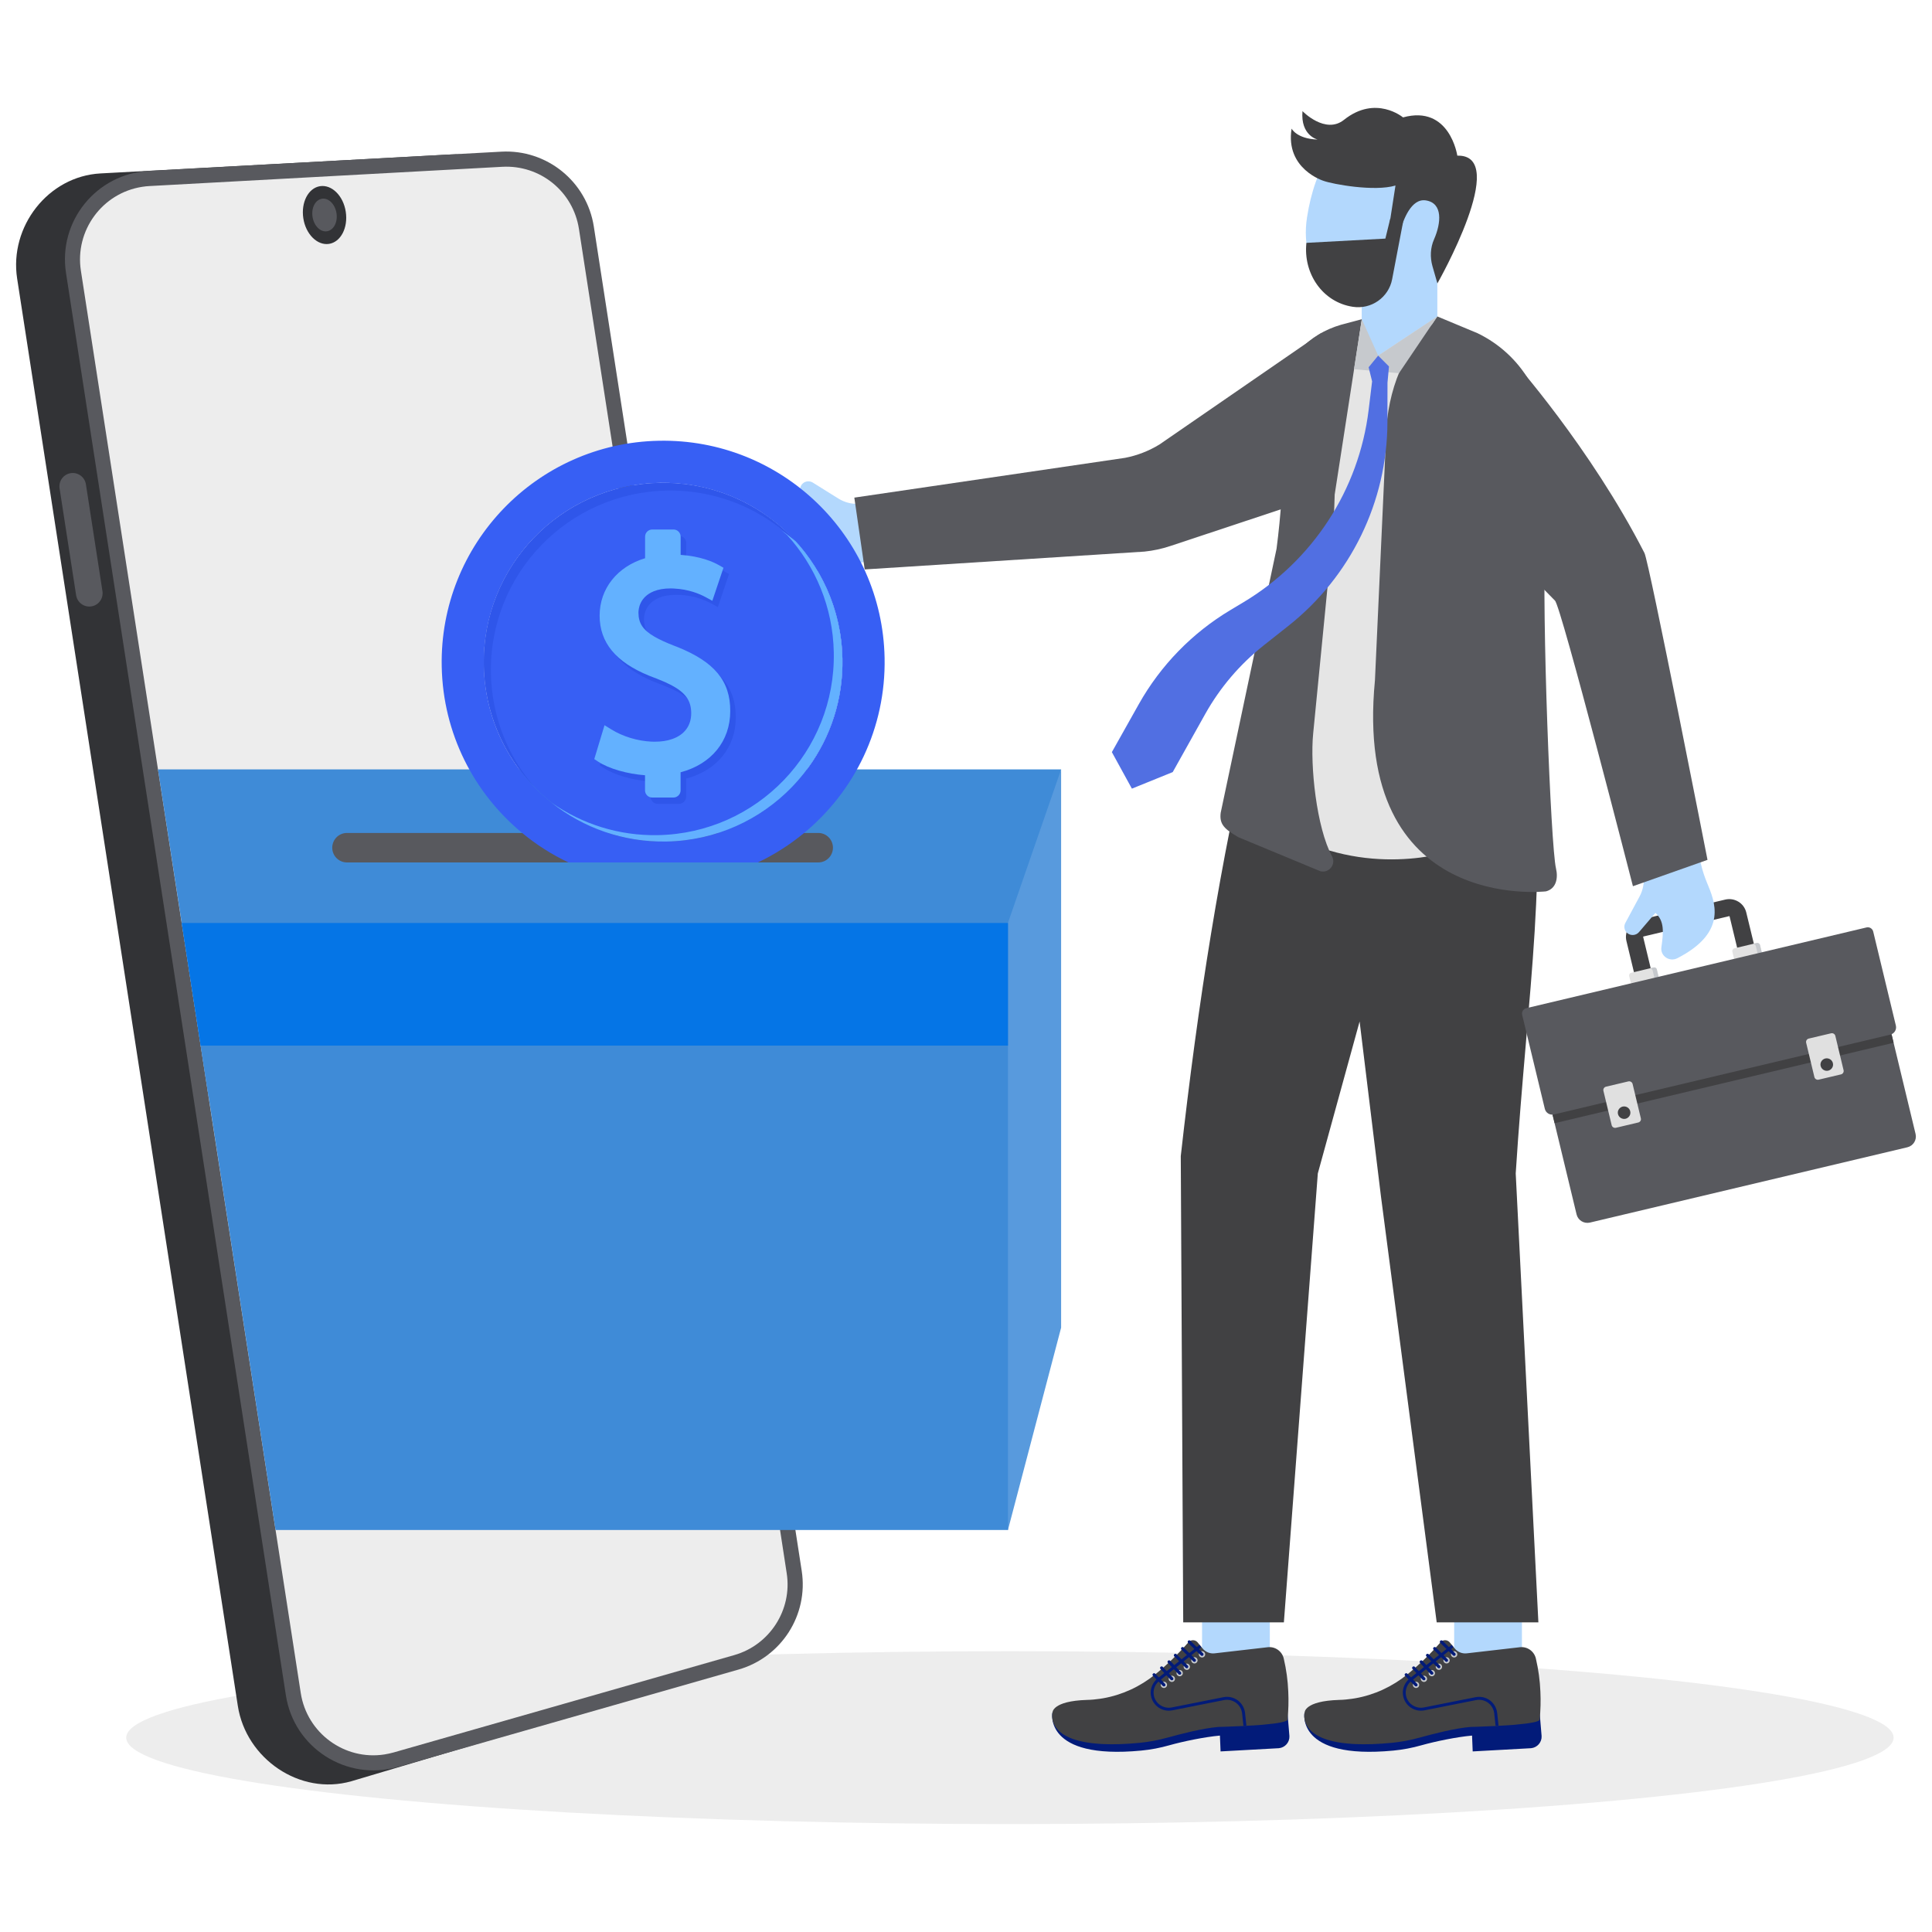 <svg xmlns="http://www.w3.org/2000/svg" enable-background="new 0 0 3000 3000" viewBox="0 0 3000 3000" id="Donatingmoneybyonlinepayments"><g fill="#000000" class="color000000 svgShape"><ellipse cx="1568.2" cy="2698.2" fill="#ededed" rx="1372.2" ry="134.2" class="colorededed svgShape"></ellipse><g fill="#000000" class="color000000 svgShape"><g fill="#000000" class="color000000 svgShape"><g fill="#000000" class="color000000 svgShape"><g fill="#000000" class="color000000 svgShape"><path fill="#323336" d="M26.6,432.5l342.7,2216.4c12.7,82.1,96.7,139.7,176.3,117l526.4-156.6c66.7-19.1,108.7-85,98.1-153.8
						L846.3,360.7c-10.8-70.2-74.1-124.7-144.8-120.9l-545.5,29.5C74.8,273.7,14.2,351.8,26.6,432.5z" class="color363233 svgShape"></path><path fill="#58595e" d="M102.5,423.9l341.4,2208.5c12.6,81.8,94.2,134,173.8,111.3l529-151.2c66.7-19.1,108.8-84.8,98.2-153.3
						L922.1,351.9c-10.8-69.9-72.9-120.2-143.5-116.4l-547.7,29.9C149.7,269.9,90,343.5,102.5,423.9z" class="color585a5e svgShape"></path><path fill="#ededed" d="M1140.2,2570l-529,151.2c-4.7,1.3-9.4,2.3-14.2,3.1c-62.1,9.6-120.4-33.2-130-95.4l-39.1-253l-104.3-674.2
						l-12.1-78.1l-29.4-190.3l-36.8-238.6L125.6,420.3c-9.6-62.2,33.1-120.6,95.2-130.2c3.7-0.6,7.5-1,11.4-1.2L779.9,259
						c58.9-3.2,110.1,38.3,119.1,96.6l129.8,839.2l15.2,98.7l7.1,45.8l14.5,94.1l29.4,190.3l6.2,40.2l110.1,712.1l10.3,67
						C1230.4,2499.6,1195.4,2554.2,1140.2,2570z" class="colorededed svgShape"></path></g><path fill="#58595e" d="M141.8,941.6L141.8,941.6c-11.3,1.7-21.8-6-23.6-17.3L92.5,758.3c-1.7-11.3,6-21.8,17.3-23.6l0,0
					c11.3-1.7,21.8,6,23.6,17.3L159.1,918C160.8,929.3,153.1,939.9,141.8,941.6z" class="color585a5e svgShape"></path></g><g fill="#000000" class="color000000 svgShape"><path fill="#323336" d="M536.9,328.8c3.8,24.8-7.8,47.1-26,49.9c-18.2,2.8-36.1-15-39.9-39.7c-3.8-24.8,7.8-47.1,26-49.9
					C515.2,286.3,533.1,304,536.9,328.8z" class="color363233 svgShape"></path><path fill="#58595e" d="M522.5,331c2.2,14-4.4,26.5-14.7,28.1c-10.3,1.6-20.3-8.4-22.5-22.4c-2.2-14,4.4-26.5,14.7-28.1
					C510.3,307,520.3,317.1,522.5,331z" class="color585a5e svgShape"></path></g></g><g fill="#000000" class="color000000 svgShape"><g fill="#000000" class="color000000 svgShape"><polygon fill="#3f8bd7" points="1647.7 1194.7 1606.4 1417.2 1565.2 1498.2 1544.5 1538.7 1443.5 1567.2 1443.4 1567.2 1243.7 1623.6 1101.2 1663.7 1097.3 1664.9 333.6 1708.4 323.7 1701.6 311.6 1623.6 282.2 1433.2 245.3 1194.7" class="color3f98d7 svgShape"></polygon><path fill="#589add" d="M1647.7,2061.6l-82.6,314.2c-303.5-289.4-363.2-598.7,0-942.6l82.6-238.5V2061.6z" class="color58abdd svgShape"></path><polygon fill="#3f8bd7" points="1565.2 1433.2 1565.2 2375.8 427.9 2375.8 323.7 1701.6 311.6 1623.6 282.2 1433.2" class="color3f98d7 svgShape"></polygon><polygon fill="#0575e6" points="1565.2 1433.2 1565.2 1623.6 311.6 1623.6 282.2 1433.2" class="color2a84b5 svgShape"></polygon></g><path fill="#58595e" d="M1293.4,1316.3c0,6.3-2.6,12.1-6.7,16.2c-4.2,4.2-9.9,6.7-16.2,6.7H538.8c-12.7,0-22.9-10.3-22.9-22.9
				c0-6.3,2.6-12.1,6.7-16.2c4.2-4.2,9.9-6.7,16.2-6.7h731.6C1283.1,1293.3,1293.4,1303.6,1293.4,1316.3z" class="color585a5e svgShape"></path></g></g><g fill="#000000" class="color000000 svgShape"><g fill="#000000" class="color000000 svgShape"><g fill="#000000" class="color000000 svgShape"><rect width="107" height="105.2" x="1865.6" y="2481.5" fill="#b3d8fd" transform="rotate(-90 1919.102 2534.049)" class="colorfdbab3 svgShape"></rect></g><g fill="#000000" class="color000000 svgShape"><path fill="#021b79" d="M1634.1,2659.5c0,0-13.8,73.3,137.9,58.8c14.9-1.4,29.5-4.2,43.9-8.3c20.6-5.8,54.5-12.9,78.4-15l1,24.6
					l90.5-5c9.6-0.9,16.9-9.2,16.4-18.8l-4.6-55c0,0-152.1,4.5-154.7,5.6c-2.6,1.1-131.7,28.9-131.7,28.9L1634.1,2659.5z" class="color2a2a2c svgShape"></path><path fill="#414143" d="M1708.2,2707.9l5,0.3c15.5,0.7,34,0.2,56-1.9c14.8-1.4,29.5-4.2,43.9-8.2c20.6-5.7,54.6-14.5,78.5-16.5
					c0,0,18-0.4,39.3-1.5c1.6-0.1,3-0.2,4.6-0.3c3.6-0.2,7.3-0.4,11-0.6c1.6-0.1,3.1-0.2,4.7-0.3c2.9-0.2,5.6-0.4,8.4-0.6
					c1.6-0.2,3.1-0.3,4.7-0.5c19.4-1.7,35.2-4.3,35-7.9c1.4-14.4,1.8-28.8,1.1-43.2c-0.7-17.2-3-34.2-7-51.3
					c-2.6-11.3-13.3-19-24.9-17.6l-82.5,9.5c-6.4,0.7-12.5-1.5-17-5.8c-0.5-0.5-0.9-1-1.4-1.6l-0.3-0.3l-1.2-1.5l-0.1-0.2l-0.2-0.2
					l-2.9-3.5l-0.1-0.1l-2.9-3.5l-0.2-0.3c-3.8-4.5-10.7-4.5-14.4-0.1c-16,18.3-33.1,34.9-51.4,49.7c-23.5,19.1-51.5,32-81.1,37.2
					c-1.7,0.3-3.4,0.5-5.2,0.8c-6.4,0.9-13,1.6-19.6,1.7c-54.5,1.7-53.7,19.6-53.7,19.6S1622.4,2702.6,1708.2,2707.9z" class="color414143 svgShape"></path></g><g fill="#000000" class="color000000 svgShape"><g fill="#000000" class="color000000 svgShape"><path fill="#c6c9cd" d="M1871.4,2568.5c0.2,2.7-1.8,5-4.5,5.2c-2.7,0.2-5.1-1.8-5.3-4.5c-0.2-2.7,1.8-5,4.5-5.2
						C1868.8,2563.8,1871.2,2565.8,1871.4,2568.5z" class="colorc6c7cd svgShape"></path><g fill="#000000" class="color000000 svgShape"><path fill="#021b79" d="M1866.7,2571.3c-0.7,0.1-1.3-0.2-1.9-0.7l-19.8-19.4c-1-0.9-1-2.4-0.1-3.4c0.9-0.9,2.4-1,3.4-0.1
							l19.8,19.4c1,0.9,1,2.4,0.1,3.4C1867.8,2571,1867.3,2571.2,1866.7,2571.3z" class="color2a2a2c svgShape"></path></g></g><g fill="#000000" class="color000000 svgShape"><path fill="#c6c9cd" d="M1859.6,2577.8c0.2,2.7-1.8,5-4.5,5.2c-2.7,0.2-5.1-1.8-5.3-4.5c-0.2-2.7,1.8-5,4.5-5.2
						C1857,2573.1,1859.4,2575.1,1859.6,2577.8z" class="colorc6c7cd svgShape"></path><g fill="#000000" class="color000000 svgShape"><path fill="#021b79" d="M1854.9,2580.6c-0.7,0.1-1.3-0.2-1.9-0.7l-18.4-18.3c-1-0.9-1-2.4-0.1-3.4c0.9-0.9,2.4-1,3.4-0.1
							l18.4,18.3c1,0.9,1,2.4,0.1,3.4C1856,2580.3,1855.4,2580.5,1854.9,2580.6z" class="color2a2a2c svgShape"></path></g></g><g fill="#000000" class="color000000 svgShape"><path fill="#c6c9cd" d="M1847.8,2587.8c0.2,2.7-1.8,5-4.5,5.2c-2.7,0.2-5.1-1.8-5.3-4.5c-0.2-2.7,1.8-5,4.5-5.2
						C1845.2,2583.1,1847.5,2585.1,1847.8,2587.8z" class="colorc6c7cd svgShape"></path><g fill="#000000" class="color000000 svgShape"><path fill="#021b79" d="M1843,2590.5c-0.7,0.1-1.3-0.2-1.9-0.7l-17.6-17.7c-1-0.9-1-2.4-0.1-3.4c0.9-0.9,2.4-1,3.4-0.1
							l17.6,17.7c1,0.9,1,2.4,0.1,3.4C1844.2,2590.3,1843.6,2590.5,1843,2590.5z" class="color2a2a2c svgShape"></path></g></g></g><g fill="#000000" class="color000000 svgShape"><g fill="#000000" class="color000000 svgShape"><path fill="#c6c9cd" d="M1836.7,2597.9c0.1,2.7-2,4.9-4.7,5c-2.7,0.1-5-2-5.1-4.7c-0.1-2.7,2-4.9,4.7-5
						C1834.4,2593.1,1836.6,2595.2,1836.7,2597.9z" class="colorc6c7cd svgShape"></path><g fill="#000000" class="color000000 svgShape"><path fill="#021b79" d="M1831.9,2600.5c-0.7,0-1.3-0.2-1.8-0.7l-16.5-17.6c-0.9-1-0.9-2.5,0.1-3.4c1-0.9,2.5-0.9,3.4,0.1
							l16.5,17.6c0.9,1,0.9,2.5-0.1,3.4C1833,2600.2,1832.5,2600.4,1831.9,2600.5z" class="color2a2a2c svgShape"></path></g></g><g fill="#000000" class="color000000 svgShape"><path fill="#c6c9cd" d="M1824.5,2606.7c0.1,2.7-2,4.9-4.7,5c-2.7,0.1-5-2-5.1-4.7c-0.1-2.7,2-4.9,4.7-5S1824.4,2604,1824.5,2606.7
						z" class="colorc6c7cd svgShape"></path><g fill="#000000" class="color000000 svgShape"><path fill="#021b79" d="M1819.7,2609.2c-0.7,0-1.3-0.2-1.8-0.7l-15.9-16.9c-0.9-1-0.9-2.5,0.1-3.4c1-0.9,2.5-0.9,3.4,0.1
							l15.9,16.9c0.9,1,0.9,2.5-0.1,3.4C1820.8,2609,1820.2,2609.2,1819.7,2609.2z" class="color2a2a2c svgShape"></path></g></g><g fill="#000000" class="color000000 svgShape"><path fill="#c6c9cd" d="M1812.2,2616.1c0.1,2.7-2,4.9-4.7,5c-2.7,0.1-5-2-5.1-4.7s2-4.9,4.7-5
						C1809.9,2611.3,1812.1,2613.4,1812.2,2616.1z" class="colorc6c7cd svgShape"></path><g fill="#000000" class="color000000 svgShape"><path fill="#021b79" d="M1807.4,2618.7c-0.7,0-1.3-0.2-1.8-0.7l-15.3-15.8c-0.9-1-0.9-2.5,0.1-3.4c1-0.9,2.5-0.9,3.4,0.1
							l15.3,15.8c0.9,1,0.9,2.5-0.1,3.4C1808.5,2618.4,1808,2618.7,1807.4,2618.7z" class="color2a2a2c svgShape"></path></g></g></g><g fill="#000000" class="color000000 svgShape"><path fill="#021b79" d="M1786.8,2628c-0.1,8.3,3.5,16.2,9.8,21.6c6.6,5.7,15.4,7.9,23.9,6.2l80-15.9c6.5-1.3,13.3,0.2,18.6,4.1
					c5.3,3.8,8.8,9.9,9.6,16.3l2.1,19.6c1.6-0.1,3-0.2,4.6-0.3l-2.1-19.8c-0.9-7.8-5.1-15-11.4-19.6c-6.3-4.6-14.5-6.4-22.3-4.8
					l-80,15.9c-7.2,1.5-14.4-0.5-20.1-5.2c-5.3-4.5-8.3-11.1-8.2-18.1c0.1-7,3.3-13.5,8.8-17.9l65.4-52.4l-2.9-3.5l-65.4,52.3
					C1790.8,2611.9,1786.9,2619.7,1786.8,2628z" class="color2a2a2c svgShape"></path></g></g><g fill="#000000" class="color000000 svgShape"><g fill="#000000" class="color000000 svgShape"><rect width="107" height="105.2" x="2257.1" y="2481.5" fill="#b3d8fd" transform="rotate(-90 2310.589 2534.049)" class="colorfdbab3 svgShape"></rect></g><g fill="#000000" class="color000000 svgShape"><path fill="#021b79" d="M2025.6,2659.5c0,0-13.8,73.3,137.9,58.8c14.9-1.4,29.5-4.2,43.9-8.3c20.6-5.8,54.5-12.9,78.4-15l1,24.6
					l90.6-5c9.6-0.9,16.9-9.2,16.4-18.8l-4.6-55c0,0-152.1,4.5-154.7,5.6c-2.6,1.1-131.7,28.9-131.7,28.9L2025.6,2659.5z" class="color2a2a2c svgShape"></path><path fill="#414143" d="M2099.7,2707.9l5,0.3c15.5,0.7,34,0.2,56-1.9c14.8-1.4,29.5-4.2,43.9-8.2c20.6-5.7,54.6-14.5,78.5-16.5
					c0,0,18-0.4,39.3-1.5c1.6-0.1,3-0.2,4.6-0.3c3.6-0.2,7.3-0.4,11-0.6c1.6-0.1,3.1-0.2,4.7-0.3c2.9-0.2,5.6-0.4,8.4-0.6
					c1.6-0.2,3.1-0.3,4.7-0.5c19.4-1.7,35.2-4.3,35-7.9c1.4-14.4,1.8-28.8,1.1-43.2c-0.7-17.2-3-34.2-7-51.3
					c-2.6-11.3-13.3-19-24.9-17.6l-82.5,9.5c-6.4,0.7-12.5-1.5-17-5.8c-0.5-0.5-0.9-1-1.4-1.6l-0.3-0.3l-1.2-1.5l-0.1-0.2l-0.2-0.2
					l-2.9-3.5l-0.1-0.1l-2.9-3.5l-0.2-0.3c-3.8-4.5-10.7-4.5-14.4-0.1c-16,18.3-33.1,34.9-51.4,49.7c-23.5,19.1-51.4,32-81.1,37.2
					c-1.7,0.3-3.4,0.5-5.2,0.8c-6.4,0.9-13,1.6-19.6,1.7c-54.5,1.7-53.7,19.6-53.7,19.6S2013.9,2702.6,2099.7,2707.9z" class="color414143 svgShape"></path></g><g fill="#000000" class="color000000 svgShape"><g fill="#000000" class="color000000 svgShape"><path fill="#c6c9cd" d="M2262.9,2568.5c0.2,2.7-1.8,5-4.5,5.2c-2.7,0.2-5.1-1.8-5.3-4.5c-0.2-2.7,1.8-5,4.5-5.2
						C2260.3,2563.8,2262.7,2565.8,2262.9,2568.5z" class="colorc6c7cd svgShape"></path><g fill="#000000" class="color000000 svgShape"><path fill="#021b79" d="M2258.2,2571.3c-0.7,0.1-1.3-0.2-1.9-0.7l-19.8-19.4c-1-0.9-1-2.4-0.1-3.4c0.9-0.9,2.4-1,3.4-0.1
							l19.8,19.4c1,0.9,1,2.4,0.1,3.4C2259.3,2571,2258.8,2571.2,2258.2,2571.3z" class="color2a2a2c svgShape"></path></g></g><g fill="#000000" class="color000000 svgShape"><path fill="#c6c9cd" d="M2251.1,2577.8c0.2,2.7-1.8,5-4.5,5.2c-2.7,0.2-5.1-1.8-5.3-4.5c-0.2-2.7,1.8-5,4.5-5.2
						C2248.5,2573.1,2250.9,2575.1,2251.1,2577.8z" class="colorc6c7cd svgShape"></path><g fill="#000000" class="color000000 svgShape"><path fill="#021b79" d="M2246.4,2580.6c-0.7,0.1-1.3-0.2-1.9-0.7l-18.4-18.3c-1-0.9-1-2.4-0.1-3.4c0.9-0.9,2.4-1,3.4-0.1
							l18.4,18.3c1,0.9,1,2.4,0.1,3.4C2247.5,2580.3,2246.9,2580.5,2246.4,2580.6z" class="color2a2a2c svgShape"></path></g></g><g fill="#000000" class="color000000 svgShape"><path fill="#c6c9cd" d="M2239.2,2587.8c0.2,2.7-1.8,5-4.5,5.2c-2.7,0.2-5.1-1.8-5.3-4.5c-0.2-2.7,1.8-5,4.5-5.2
						C2236.7,2583.1,2239,2585.1,2239.2,2587.8z" class="colorc6c7cd svgShape"></path><g fill="#000000" class="color000000 svgShape"><path fill="#021b79" d="M2234.5,2590.5c-0.7,0.1-1.3-0.2-1.9-0.7l-17.6-17.7c-1-0.9-1-2.4-0.1-3.4c0.9-0.9,2.4-1,3.4-0.1
							l17.6,17.7c1,0.9,1,2.4,0.1,3.4C2235.6,2590.3,2235.1,2590.5,2234.5,2590.5z" class="color2a2a2c svgShape"></path></g></g></g><g fill="#000000" class="color000000 svgShape"><g fill="#000000" class="color000000 svgShape"><path fill="#c6c9cd" d="M2228.2,2597.9c0.1,2.7-2,4.9-4.7,5c-2.7,0.1-5-2-5.1-4.7c-0.1-2.7,2-4.9,4.7-5
						C2225.9,2593.1,2228.1,2595.2,2228.2,2597.9z" class="colorc6c7cd svgShape"></path><g fill="#000000" class="color000000 svgShape"><path fill="#021b79" d="M2223.4,2600.5c-0.7,0-1.3-0.2-1.8-0.7l-16.5-17.6c-0.9-1-0.9-2.5,0.1-3.4c1-0.9,2.5-0.9,3.4,0.1
							l16.5,17.6c0.9,1,0.9,2.5-0.1,3.4C2224.5,2600.2,2224,2600.4,2223.4,2600.5z" class="color2a2a2c svgShape"></path></g></g><g fill="#000000" class="color000000 svgShape"><path fill="#c6c9cd" d="M2216,2606.7c0.1,2.7-2,4.9-4.7,5c-2.7,0.1-5-2-5.1-4.7c-0.1-2.7,2-4.9,4.7-5
						C2213.6,2601.9,2215.9,2604,2216,2606.7z" class="colorc6c7cd svgShape"></path><g fill="#000000" class="color000000 svgShape"><path fill="#021b79" d="M2211.1,2609.2c-0.7,0-1.3-0.2-1.8-0.7l-15.9-16.9c-0.9-1-0.9-2.5,0.1-3.4c1-0.9,2.5-0.9,3.4,0.1
							l15.9,16.9c0.9,1,0.9,2.5-0.1,3.4C2212.3,2609,2211.7,2609.2,2211.1,2609.2z" class="color2a2a2c svgShape"></path></g></g><g fill="#000000" class="color000000 svgShape"><path fill="#c6c9cd" d="M2203.7,2616.1c0.1,2.7-2,4.9-4.7,5c-2.7,0.1-5-2-5.1-4.7c-0.1-2.7,2-4.9,4.7-5
						C2201.4,2611.3,2203.6,2613.4,2203.7,2616.1z" class="colorc6c7cd svgShape"></path><g fill="#000000" class="color000000 svgShape"><path fill="#021b79" d="M2198.9,2618.7c-0.7,0-1.3-0.2-1.8-0.7l-15.3-15.8c-0.9-1-0.9-2.5,0.1-3.4c1-0.9,2.5-0.9,3.4,0.1
							l15.3,15.8c0.9,1,0.9,2.5-0.1,3.4C2200,2618.4,2199.5,2618.7,2198.9,2618.7z" class="color2a2a2c svgShape"></path></g></g></g><g fill="#000000" class="color000000 svgShape"><path fill="#021b79" d="M2178.3,2628c-0.1,8.3,3.5,16.2,9.8,21.6c6.6,5.7,15.4,7.9,23.9,6.2l80-15.9c6.5-1.3,13.3,0.2,18.6,4.1
					c5.3,3.8,8.8,9.9,9.6,16.3l2.1,19.6c1.6-0.1,3-0.2,4.6-0.3l-2.1-19.8c-0.9-7.8-5.1-15-11.4-19.6c-6.3-4.6-14.5-6.4-22.3-4.8
					l-80,15.9c-7.2,1.5-14.4-0.5-20.1-5.2c-5.3-4.5-8.3-11.1-8.2-18.1c0.1-7,3.3-13.5,8.8-17.9l65.4-52.4l-2.9-3.5l-65.4,52.3
					C2182.3,2611.9,2178.4,2619.7,2178.3,2628z" class="color2a2a2c svgShape"></path></g></g><g fill="#000000" class="color000000 svgShape"><path fill="#414143" d="M2372.7,1127c34.9,207.5-1,411.1-19.1,695.1l35.2,697.1h-157.9l-86.5-661l-33.2-272.1l-64.9,236l-52.7,697.1
				h-156.3l-3.8-724c26.4-236.3,61.8-462,111.8-670.3L2372.7,1127z" class="color414143 svgShape"></path></g><path fill="#b3d8fd" d="M1434.8,857.7l-90.3,14.5c-9.8,1.6-19.4,4-28.9,7.1c-28.7,9.4-104.1,24.6-139.6-57.5
			c-5.4-12.6,5.4-26.2,18.8-23.4c24,5.1,65.6,11.1,79.7-1.7l-28.3-27.4c-5.3-5.1-5.1-13.6,0.3-18.6l0,0c4.3-3.8,10.6-4.4,15.5-1.4
			l39.9,24.9c9.8,6.1,21.2,8.9,32.7,8.1l84.4-5.8" class="colorfdbab3 svgShape"></path><path fill="#58595e" d="M2096.9,755l-279.8,92.9c-12.9,4.3-26.3,7.2-39.9,8.6l-434.5,27.7l-16.1-111.5l420.6-61.8
			c19-3.7,37.1-10.8,53.5-20.9l251.2-173.1l26.3,22.4l61.7,139.6L2096.9,755z" class="color585a5e svgShape"></path><rect width="117.4" height="207.9" x="2114.6" y="369.7" fill="#b3d8fd" transform="rotate(-180 2173.24 473.635)" class="colorfdbab3 svgShape"></rect><path fill="#b3d8fd" d="M2029.5,337.7c-13.4,87.6,49.2,141.7,110.4,141.7c61.2,0,111.3-62.1,111.3-141.7
			c0-79.6-49.6-144.1-110.8-144.1C2079.1,193.6,2041.6,259.1,2029.5,337.7z" class="colorfdbab3 svgShape"></path><path fill="#414143" d="M2086.9,186.1c49.4-39.4,91.7-3.8,91.7-3.8c72.7-20,84.3,59.4,84.3,59.4c83.2-2.2-30.9,198.4-30.9,198.4
			l-7.7-26.8c-3.9-13.8-3.3-28.6,2.5-41.7c11.1-25.3,13.9-56.2-12.6-60.4c-22.9-3.7-35.3,30.6-39.8,47.1c-1.3,4.8-6.2,7.6-11,6.4
			l0,0c-4.6-1.1-7.5-5.5-6.8-10.1l10.3-66.5c-32.7,9.8-97.4-2.1-111.5-7.2c0,0-59.9-18.3-49.8-81.2c0,0,7.8,15.9,40.4,17
			c0,0-26.8-6.1-23.5-44.2C2022.4,172.6,2057.9,209.2,2086.9,186.1z" class="color414143 svgShape"></path><path fill="#e5e5e5" d="M2016.1,882.7c0,3.8,0,419.6,0,419.6c129.5,61.4,247.8,15.8,247.6,16.8l-6.2-706.8l-25.6-120.8l-91.9,60.8
			l-57.7-47.9l-37,32.3l-7.6,165C2037.6,701.6,2016.1,878.9,2016.1,882.7z" class="colore5e5e5 svgShape"></path><path fill="#58595e" d="M2416.1 1348.3c3.7 15.7.2 31.7-15.5 35.8 0 0-300.6 35.5-265.6-327.6l16.8-368c0-67.9 21.6-138.6 71.8-184.8l8.3-12.3 62.2 25.9c68.5 33 110.3 103.4 106.1 178.8l-.7 141C2393.8 953.2 2408 1313.8 2416.1 1348.3zM2114.6 495.7l-32.3 8.6c-50 14.5-89.8 53.8-89.8 104.4v86.6c0 52.5-3.5 104.9-10.3 156.9l-86.7 409.8c-2.4 18.2 6.1 25.5 27.4 38l127.5 52.9c13.5 3.2 24.5-10.9 18-23.1l0 0c-24.1-44.6-34.3-140.6-29.3-190.9l28.7-292.9c2.5-26 4.1-52 4.7-78.1L2114.6 495.7z" class="color585a5e svgShape"></path><polygon fill="#c6c9cd" points="2114.6 495.7 2102.5 573.3 2172.3 579.5 2231.8 491.4 2140 552.2" class="colorc6c7cd svgShape"></polygon><path fill="#414143" d="M2028.6,377.1L2028.6,377.1l122.6-6.6l7.6-31.1l19.8,5.7l-16.9,88.5c-5.4,28.3-32.4,47.2-61,42.8l0,0
			C2053.4,469.3,2023.4,424.3,2028.6,377.1z" class="color414143 svgShape"></path><path fill="#516fe2" d="M2140,552.2l-14.8,18.1l5.4,21.9l-5.4,44.5c-15.1,124-87,234.3-194.9,298.8l-19.7,11.8
			c-59.4,35.5-108.4,85.9-142.2,146l-41.9,74.6l31.1,56.7l63.4-25.7l50.7-90.6c22.9-40.8,53.6-76.8,90.4-106l38.3-30.3
			c97.1-76.8,153.7-193.2,154-316.4l0.1-61.4l2.3-25.2L2140,552.2z" class="colore25651 svgShape"></path><g fill="#000000" class="color000000 svgShape"><g fill="#000000" class="color000000 svgShape"><g fill="#000000" class="color000000 svgShape"><path fill="#414143" d="M2727.2,1481.1l-26,6.2l-15.5-64.3c-0.1-0.3-0.4-0.5-0.7-0.4l-133.1,31.6c-0.3,0.1-0.5,0.4-0.4,0.7
						l15.5,64.3l-26,6.2l-15.5-64.3c-3.5-14.5,5.6-29.1,20.2-32.6l133.1-31.6c14.6-3.5,29.4,5.5,32.8,20L2727.2,1481.1z" class="color414143 svgShape"></path></g><g fill="#000000" class="color000000 svgShape"><g fill="#000000" class="color000000 svgShape"><path fill="#e2e2e2" d="M2579.3,1532.8l-42.9,10.2l-6.6-27.4c-0.6-2.3,0.9-4.6,3.2-5.1l34.6-8.2c2.3-0.5,4.6,0.9,5.2,3.2
							L2579.3,1532.8z" class="colore2e2e2 svgShape"></path><path fill="#c6c9cd" d="M2572.7,1505.4l6.6,27.4l-6.5,1.5l-6.6-27.4c-0.6-2.3-2.9-3.7-5.2-3.1l6.5-1.5
							C2569.9,1501.7,2572.2,1503.1,2572.7,1505.4z" class="colorc6c7cd svgShape"></path></g><g fill="#000000" class="color000000 svgShape"><path fill="#e2e2e2" d="M2739.5,1494.8l-42.9,10.2l-6.6-27.4c-0.6-2.3,0.9-4.6,3.2-5.1l34.6-8.2c2.3-0.5,4.6,0.9,5.2,3.2
							L2739.5,1494.8z" class="colore2e2e2 svgShape"></path><path fill="#c6c9cd" d="M2732.9,1467.4l6.6,27.4l-6.5,1.5l-6.6-27.4c-0.6-2.3-2.9-3.7-5.2-3.1l6.5-1.5
							C2730,1463.7,2732.3,1465.1,2732.9,1467.4z" class="colorc6c7cd svgShape"></path></g></g></g><g fill="#000000" class="color000000 svgShape"><path fill="#58595e" d="M2930.9,1579.9l43.6,180.9c2.2,9.2-3.5,18.5-12.8,20.7l-492.8,116.9c-9.3,2.2-18.6-3.5-20.8-12.7
					l-43.6-180.9L2930.9,1579.9z" class="color585a5e svgShape"></path><g fill="#000000" class="color000000 svgShape"><path fill="#58595e" d="M2908.7,1446.5l35.2,146c1.5,6.3-2.4,12.6-8.7,14.1l-522.2,123.9c-6.3,1.5-12.7-2.4-14.2-8.7l-35.2-146
						c-1.1-4.6,1.8-9.2,6.4-10.3l528.4-125.4C2902.9,1439,2907.6,1441.9,2908.7,1446.5z" class="color585a5e svgShape"></path></g><polygon fill="#414143" points="2937.2 1606.1 2940.4 1619.2 2414 1744.1 2410.8 1731" class="color414143 svgShape"></polygon></g></g><g fill="#000000" class="color000000 svgShape"><g fill="#000000" class="color000000 svgShape"><path fill="#e0e0e0" d="M2543.9,1743l-34.7,8.2c-2.9,0.7-5.9-1.1-6.6-4l-12.8-53.3c-0.7-2.9,1.1-5.8,4-6.5l34.7-8.2
					c2.9-0.7,5.9,1.1,6.6,4l12.8,53.3C2548.7,1739.4,2546.8,1742.3,2543.9,1743z" class="colore0e0e0 svgShape"></path><path fill="#414143" d="M2531.4,1725.5c1.3,5.2-2,10.4-7.2,11.7c-5.2,1.2-10.5-2-11.8-7.2c-1.3-5.2,2-10.4,7.2-11.7
					C2524.9,1717.1,2530.2,1720.3,2531.4,1725.5z" class="color414143 svgShape"></path></g><g fill="#000000" class="color000000 svgShape"><path fill="#e0e0e0" d="M2858.7,1668.3l-34.7,8.2c-2.9,0.7-5.9-1.1-6.6-4l-12.8-53.3c-0.7-2.9,1.1-5.8,4-6.5l34.7-8.2
					c2.9-0.7,5.9,1.1,6.6,4l12.8,53.3C2863.4,1664.7,2861.6,1667.6,2858.7,1668.3z" class="colore0e0e0 svgShape"></path><path fill="#414143" d="M2846.1,1650.8c1.3,5.2-2,10.4-7.2,11.7c-5.2,1.2-10.5-2-11.8-7.2c-1.3-5.2,2-10.4,7.2-11.7
					C2839.6,1642.4,2844.9,1645.6,2846.1,1650.8z" class="color414143 svgShape"></path></g></g><path fill="#b3d8fd" d="M2620.5,1254.5l21,88.3c2.3,9.6,5.4,19,9.2,28.1c11.4,27.8,33.8,76-46.1,117c-12.2,6.3-26.7-3.4-24.8-17
			c3.4-24.1,4.7-40.5-9.2-53.4l-25.6,29.9c-4.8,5.6-13.4,6-18.7,1l0,0c-4.2-4-5.2-10.2-2.5-15.2l22.2-41.3
			c5.4-10.1,7.5-21.6,5.9-32.9l-11.8-83.1" class="colorfdbab3 svgShape"></path><path fill="#58595e" d="M2651.4,1335.2c0,0-90.5-462-97.9-476.5c-84-164.1-204.6-299.6-204.6-299.6l-124.3,75.3l-17.7,86.4
			l207.6,211.8c9.3,7.5,121.1,443.5,121.1,443.5L2651.4,1335.2z" class="color585a5e svgShape"></path></g><g fill="#000000" class="color000000 svgShape"><path fill="#375ff4" d="M1023.1,684.4c-189.9,3.7-340.9,160.6-337.2,350.5c2,104.3,50.2,196.8,124.8,258.4c21.9,18.2,46,33.6,72,45.9
			h294.1c26-12.3,50.1-27.8,72-45.9c78-64.5,126.9-162.7,124.8-271.7C1369.9,831.7,1213,680.7,1023.1,684.4z M1115.3,1293.3
			c-25.3,8.2-52.2,12.8-80.2,13.4c-31.8,0.6-62.4-4.2-91-13.4c-110-35.5-190.5-137.6-192.8-259.7c-2.9-153.8,119.3-280.8,273-283.8
			c153.8-2.9,280.8,119.3,283.8,273.1C1310.6,1148.7,1229.2,1256.5,1115.3,1293.3z" class="colorf4b037 svgShape"></path><path fill="#375ff4" d="M1308.1,1022.9c3,153.8-119.2,280.8-273,283.8c-71.1,1.4-136.5-24-186.5-66.9
			c-58.2-49.9-95.6-123.4-97.3-206.1c-3-153.8,119.3-280.8,273-283.8c83.4-1.6,159,33.6,211.1,90.8
			C1279.5,888.8,1306.8,952.6,1308.1,1022.9z" class="colorf4b037 svgShape"></path><path fill="#2f56ea" d="M1240.2,846c-51.8-53.3-124.8-85.8-204.9-84.2c-153.8,3-276,130-273,283.8c1.3,67.2,26.3,128.3,66.8,175.6
			c-46.9-48.7-76.2-114.6-77.7-187.5c-3-153.8,119.3-280.8,273-283.8c83.4-1.6,159,33.6,211.1,90.8
			C1237.1,842.4,1238.7,844.2,1240.2,846z" class="coloreaa22f svgShape"></path><path fill="#63b1ff" d="M1308.1,1022.9c3,153.8-119.2,280.8-273,283.8c-67.2,1.3-129.3-21.3-178.2-60
			c46.6,32.6,103.6,51.3,164.8,50.1c153.8-3,276-130,273-283.8c-1.3-70.4-28.7-134.1-72.6-182.3c-2.9-2.5-5.8-4.9-8.8-7.3
			c7.7,5.4,15.1,11.1,22.2,17.2C1279.5,888.8,1306.8,952.6,1308.1,1022.9z" class="colorffca63 svgShape"></path><path fill="#2f56ea" d="M1059.6,1014.2l-3.2-1.2c-13.7-5.3-23.7-9.9-31.6-14.5c-17.9-10.4-24.8-20.9-24.8-37.3
			c0-5.5,1.7-24.1,23.6-33.1c7.3-3,16.1-4.5,26.1-4.5c2.1,0,4,0,5.9,0.1c22.1,1.1,39,8,49.2,13.6l9.9,5.4l17.3-51.3l-6.8-3.9
			c-9.3-5.3-28.9-14-59.7-16.1v-28.3c0-6.1-4.9-11.1-11.1-11.1h-33c-6.1,0-11.1,4.9-11.1,11.1v33.5c-43.1,12.9-70.6,47.2-70.6,89.2
			c0,41.6,25,72,76.5,93.1c4.1,1.7,8.4,3.3,12.7,4.9c8.8,3.4,16.1,6.7,22.4,10c22,11.8,30.6,24,30.6,43.6
			c0,19.1-10.4,33.3-29.3,39.9c-7.8,2.8-16.9,4.2-27,4.2c-1.8,0-3.6,0-5.5-0.1c-21.6-1-44.3-7.9-62.3-19l-10.5-6.5l-15.9,52.6
			l5.9,3.9c16.4,10.9,45.3,19.2,72.9,21.2v23.5c0,6.1,4.9,11.1,11.1,11.1h33c6.1,0,11.1-4.9,11.1-11.1V1209
			c47.8-12.6,77.1-48.4,77.1-94.9C1142.7,1067.2,1117.9,1037.3,1059.6,1014.2z" class="coloreaa22f svgShape"></path><path fill="#63b1ff" d="M1051,1004.3l-3.2-1.2c-13.7-5.3-23.7-9.9-31.6-14.5c-17.9-10.4-24.8-20.9-24.8-37.3
			c0-5.5,1.7-24.1,23.6-33.1c7.3-3,16.1-4.5,26.1-4.5c2.1,0,4,0,5.9,0.2c22.1,1.1,39,8,49.2,13.6l9.9,5.4l17.3-51.3l-6.8-3.9
			c-9.3-5.3-28.9-14-59.7-16.1v-28.3c0-6.1-4.9-11.1-11.1-11.1h-33c-6.1,0-11.1,4.9-11.1,11.1v33.5c-43.1,12.9-70.6,47.2-70.6,89.2
			c0,41.6,25,72,76.5,93.1c4.1,1.7,8.4,3.3,12.7,4.9c8.8,3.4,16.1,6.7,22.4,10c22,11.8,30.6,24,30.6,43.6
			c0,19.1-10.4,33.3-29.3,39.9c-7.8,2.8-16.9,4.2-27,4.2c-1.8,0-3.6,0-5.5-0.1c-21.6-1-44.3-7.9-62.3-19l-10.5-6.5l-15.9,52.6
			l5.9,3.9c16.4,10.9,45.3,19.2,72.9,21.2v23.5c0,6.1,4.9,11.1,11.1,11.1h33c6.1,0,11.1-4.9,11.1-11.1v-28.1
			c47.8-12.6,77.1-48.4,77.1-94.9C1134.2,1057.4,1109.3,1027.5,1051,1004.3z" class="colorffca63 svgShape"></path></g></g></svg>